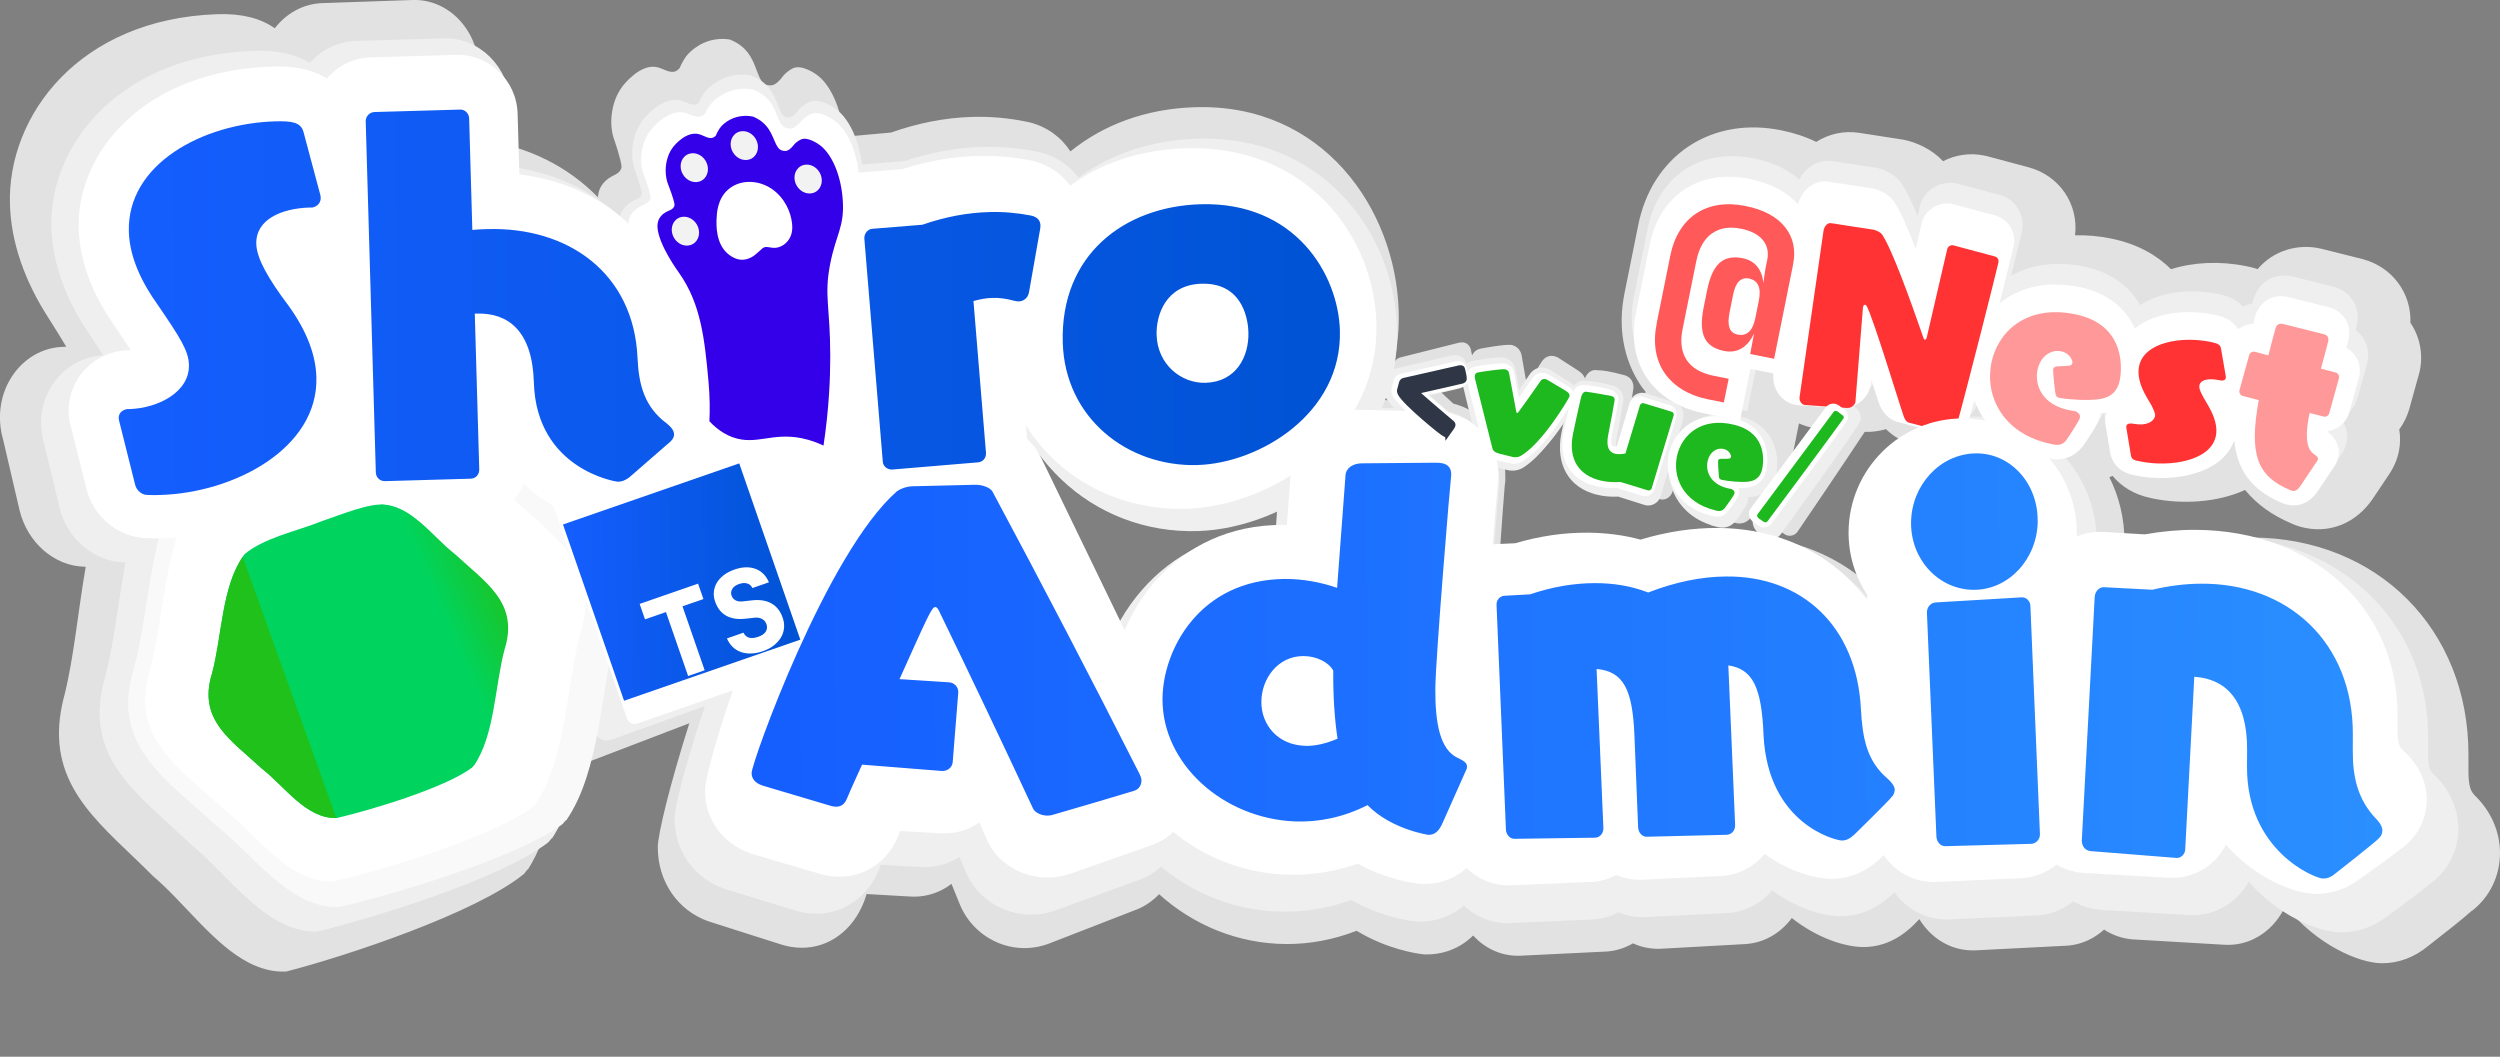 <?xml version="1.0" encoding="UTF-8"?>
<svg id="_图层_1" data-name="图层 1" xmlns="http://www.w3.org/2000/svg" xmlns:xlink="http://www.w3.org/1999/xlink" viewBox="0 0 447.63 189.21">
  <rect x="0" y="0" width="447.63" height="189.21" fill="#808080" stroke="none"/>
  <defs>
    <style>
      .cls-1 {
        fill: #f33;
      }

      .cls-2 {
        fill: #1eb91e;
      }

      .cls-3 {
        fill: #2f3747;
        stroke: #2f3747;
      }

      .cls-3, .cls-4 {
        stroke-miterlimit: 10;
      }

      .cls-5 {
        fill: #00d45f;
      }

      .cls-6 {
        fill: #e2e2e2;
      }

      .cls-7, .cls-4 {
        fill: #efefef;
      }

      .cls-8 {
        fill: #ff5959;
      }

      .cls-9 {
        fill: url(#_未命名的渐变_302);
      }

      .cls-10 {
        fill: url(#_未命名的渐变_303);
      }

      .cls-11 {
        fill: url(#_未命名的渐变_307);
      }

      .cls-12 {
        fill: #20c11b;
      }

      .cls-13 {
        fill: #3400e9;
      }

      .cls-14 {
        fill: #fff;
      }

      .cls-15 {
        fill: #f9f9f9;
      }

      .cls-16 {
        fill: #f2f2f2;
      }

      .cls-17 {
        fill: #f99;
      }

      .cls-4 {
        stroke: #efefef;
      }

      .cls-18 {
        fill: url(#_未命名的渐变_303-2);
      }
    </style>
    <linearGradient id="_未命名的渐变_303" data-name="未命名的渐变 303" x1="22.56" y1="51.56" x2="241.27" y2="51.56" gradientTransform="translate(-1.59 2.8) rotate(-.23)" gradientUnits="userSpaceOnUse">
      <stop offset="0" stop-color="#155eff"/>
      <stop offset="1" stop-color="#0053d4"/>
    </linearGradient>
    <linearGradient id="_未命名的渐变_302" data-name="未命名的渐变 302" x1="135.63" y1="117.99" x2="427.56" y2="117.99" gradientTransform="translate(-1.59 2.8) rotate(-.23)" gradientUnits="userSpaceOnUse">
      <stop offset="0" stop-color="#155eff"/>
      <stop offset="1" stop-color="#2a8fff"/>
    </linearGradient>
    <linearGradient id="_未命名的渐变_307" data-name="未命名的渐变 307" x1="58.14" y1="68.43" x2="80.28" y2="55.12" gradientTransform="translate(21.55 40.79) rotate(8.01)" gradientUnits="userSpaceOnUse">
      <stop offset=".44" stop-color="#00d45f"/>
      <stop offset="1" stop-color="#20c11b"/>
    </linearGradient>
    <linearGradient id="_未命名的渐变_303-2" data-name="未命名的渐变 303" x1="100.8" y1="103.07" x2="143.07" y2="103.07" gradientTransform="translate(-1.05 2.54) rotate(-.65)" xlink:href="#_未命名的渐变_303"/>
  </defs>
  <path class="cls-6" d="M443.06,142.36c-.55-.58-1.08-1.33-1.08-4.27v-2.93c.04-22.47-16.27-38.84-38.78-38.92-3.19-.01-6.4.31-9.78.98l-7.87-.49-.69-.02c-1.58,0-3.09.37-4.48,1.02,0-.23.02-.45.02-.68,0-4.2-.98-8.15-2.71-11.59.19-.08.37-.16.56-.26,1.54,1.85,3.79,3.36,6.93,3.99l.42.09c5.12,1.03,11.31.74,16.39-1.55,2.02,2.49,4.77,4.49,8.23,5.97,1.06.49,1.97.71,2.57.83,4.68.94,9.19-1,12.07-5.24l3-4.49.36-.59c.26-.45.95-1.66,1.3-3.38.27-1.33.29-2.65.07-3.93.77-1.05,1.37-2.26,1.77-3.57l1.76-6.35.17-.69c.6-2.99-.05-6.05-1.7-8.5.19-5.28-3.22-9.99-8.57-11.4l-7.26-1.82-.6-.13c-3.75-.76-8.09.38-10.93,3.75-.92-.31-1.69-.47-2.13-.55-4.64-.93-9.34-.71-13.37.56-2.37-2.34-5.81-4.5-10.79-5.5-2.19-.44-4.33-.63-6.4-.56.67-5.57-2.77-10.7-8.3-12.18l-7.35-1.97-.67-.15c-2.49-.5-5.05-.14-7.31,1.02-2.04-2.17-4.79-3.38-7.05-3.84l-8-1.24c-2.74-.41-5.42.2-7.66,1.63-1.89-.93-3.99-1.62-6.27-2.08-2.92-.59-5.77-.67-8.47-.25-2.96.47-5.68,1.51-8.09,3.11-2.39,1.59-4.4,3.68-5.98,6.21-1.44,2.32-2.48,4.99-3.07,7.95l-2.45,12.16c-.59,2.95-.67,5.82-.21,8.55.5,3.01,1.6,5.76,3.29,8.2.22.31.47.6.7.9l-2.44,8.97c-.26.02-.48,0-.64-.04-.45-.12-.55-.88-.3-2.28l.32-1.85c.4-2.3.64-3.69.86-5.33.14-.98-.31-2.12-1.63-2.47-2.58-.69-4.01-.89-4.83-.87h0c-.49-.09-1.56-.07-2.21,1.44-.17-.45-.51-.93-1.17-1.35l-3.26-2.11c-.31-.23-.63-.39-.99-.48-.86-.23-1.68.08-2.27.9-.08.12-.31.48-.62.98-.52.83-1.32,2.09-2.09,3.29l-.94-5.38c-.19-.89-.81-1.56-1.67-1.79-1.03-.27-5.65.63-5.7.64-.7.15-1.22.59-1.49,1.22-.06-.34-.13-.65-.18-.85-.11-.73-.57-1.29-1.2-1.45-.25-.07-.52-.07-.94,0l-10.57,2.66c-.51.15-.88.49-1.12.98.66-3,.97-6.12.87-9.31-.55-18.28-13.58-37.27-36.64-36.48-8.7.3-16.25,3.14-22.14,7.91-1.65-2.55-4.18-4.41-7.29-5.2l-.37-.08c-3.36-.71-6.78-1.01-10.16-.89-4.72.16-9.52,1.1-14.29,2.79l-8.05.73c-.11,0-.21.03-.32.04-.59-5.13-2.47-9.43-5.07-11.21-.3-.2-2.64-1.81-4.16-1.05-1.05.52-1.71,1.33-1.71,1.33-.19.24-.29.41-.59.73-.38.4-.76.77-1.29.94,0,0-.54.14-1.13-.05-1.57-.51-1.6-3.53-3.36-5.8-.58-.75-1.54-1.67-3.2-2.32-.89-.14-2.7-.28-4.7.62-1.24.56-2.12,1.32-2.68,1.89-.48.49-.8,1.06-.86,1.15-.33.53-.56,1.03-.72,1.43-.11.14-.29.34-.55.5-1.09.63-2.27-.34-3.44-.62-3.01-.74-6,3.08-6.22,3.36-1.31,1.72-1.74,3.55-1.9,4.57-.3,1.92-.1,3.33.14,4.27.19.75.34.97.86,2.7.81,2.67.71,3.04.64,3.22-.43,1.13-1.46,1.07-2.61,2.04-.26.22-.98.85-1.35,1.93,0,0-.18.53-.21,1.19-5.41-5.53-12.59-9.15-20.93-10.26l-.38-12.73C85.57,5.3,80.23-.21,73.89,0l-16.22.56c-3.41.12-6.42,1.85-8.47,4.5-2.58-1.82-6.01-2.67-10.3-2.52C14.15,3.39,1.3,20.72,1.78,36.59c.2,6.74,2.57,13.66,6.97,20.45.95,1.5,2.16,3.43,3.11,5.04-.1,0-.64.03-.64.03C4.83,62.32-.2,68.15,0,75.1c.02.53.05,1.83.51,3.41l2.99,12.85c1.41,5.81,6.22,9.97,11.57,10.11.1,0,.19,0,.28.01-1.36,7.79-2.09,16.02-3.76,22.79-.41,1.5-.69,2.93-.86,4.28-1.57,13.07,8.02,19.58,16.66,28.31,5.58,4.72,10.81,12.22,17.12,15.49.02,0,.04.02.05.03.24.12.48.24.73.35.06.03.11.05.17.07.21.09.41.18.62.26.09.04.18.07.27.1.18.07.36.13.54.19.11.04.23.07.34.1.16.05.32.1.49.14.13.03.26.06.39.09.15.03.3.07.45.1.14.03.28.04.42.06.14.02.29.04.43.06.15.02.29.02.44.03.14.01.29.02.43.03.15,0,.3,0,.44,0,.12,0,.25,0,.37,0h0c.05,0,.1,0,.15,0,10.84-2.79,34.03-10.49,42.6-17.5l.64-.83.03.09c3.95-6.26,5.51-15.01,6.79-23.71l.81,2.53c.49,1.54,2.03,2.35,3.43,1.81l17.89-6.85c-3.5,11.03-5.65,19.93-5.65,22.18-.01,6.14,3.55,11.35,9.08,13.29l12.5,3.98c1.43.5,2.8.75,4.19.75,4.93.02,9.21-3.17,11.18-8.32l.14-.38s.21-.64.3-.92l7.87.45.64.02c2.46,0,4.77-.83,6.69-2.29l1.41,3.48c1.86,4.78,6.52,8.01,11.6,8.02,1.62,0,3.25-.31,4.75-.93l15.65-6.08c1.43-.62,2.69-1.52,3.76-2.64,6.13,5.52,14.1,8.89,22.81,8.92,4.22.02,8.48-.79,12.56-2.37,5.49,3.34,10.85,4.08,11.64,4.17l.51.06h.52c1.72,0,5.17-.41,8.19-3.38,2.06,2.24,4.86,3.61,7.95,3.62h.4s15.41-.75,15.41-.75l.42-.03c1.6-.15,3.1-.66,4.44-1.44,1.37.63,2.89.97,4.48.98h.27s15.36-.85,15.36-.85l.36-.03c3.25-.31,6.06-2.05,7.97-4.63,4.64,3.66,9.6,5.18,12.79,5.19,3.32.01,6.38-1.34,9.09-4.02l.18-.18c.27-.28.52-.54.77-.8,2.07,3.39,5.55,5.59,9.51,5.6h.41s16.47-.84,16.47-.84l.49-.04c2.34-.25,4.47-1.28,6.2-2.84,1.47.95,3.15,1.57,4.97,1.74l16.55.97.66.02c4.5.02,8.41-2.83,10.29-6.98,5.63,7.05,13.24,10.26,17.29,10.27,2.97.01,5.83-1.06,8.28-3.1,3.55-2.77,6.07-4.74,7.85-6.34l.02.03c3.15-2.45,4.97-6.21,4.98-10.3,0-3.88-1.62-7.56-4.58-10.4ZM262.42,66.74c.48-.12.88-.48,1.12-.95l2.25,9.68c-1.45-1.5-3.31-2.63-5.58-3.21-1.73-1.59-3.17-2.93-4.21-3.91l6.42-1.62ZM249.22,68.57c.31.68,1.3,1.87,2.54,3.16-1.41-.03-2.94-.07-4.32-.1.61-1.41,1.13-2.87,1.56-4.35-.04.48.05.98.23,1.29ZM228.3,95.71c-14.95-.05-25.54,9.81-30.22,22.16l-14.76-33.04c.28-1.18.41-2.42.37-3.7v-.29s-.28-3.49-.28-3.49c6.25,10.89,17.64,17.83,30.72,17.38,5.05-.17,10.36-1.67,15.27-4.18l-.33,5.17c-.25,0-.51-.01-.76-.01ZM311.61,96.09c-4.83-.02-9.79.82-14.79,2.49-3.19-.93-6.58-1.41-10.11-1.42-4.6-.02-9.25.74-13.87,2.25l-3.59.18-.49.04c-.09,0-.18.03-.27.04.45-6.4.83-11.62.95-12.87l.09-.6v-1.1c0-1.04-.12-2.09-.34-3.11l2.45.65c.72.19,1.53.11,2.21-.24,3.41-1.91,7.46-8.37,9.19-11.58-.36,1.79-.8,3.96-1.04,5.31-1,5.75,1.29,9.95,6.14,11.23,1.22.33,2.58.45,4.03.37l5.03,1.66c.98.26,1.96-.33,2.29-1.42l3.16-11.65c.36.16.72.32,1.09.47-.71,1.09-1.22,2.32-1.49,3.58-1.14,5.17,1.28,11.35,8.13,13.17l.32.09c.79.21,1.92.21,2.89-1.05.02-.03,1.87-2.7,2.06-3.53.11-.48.06-.93-.09-1.32.47,0,.93,0,1.35-.05,2.09-.2,3.45-1.44,3.92-3.59.21-.95.31-2.14.2-3.38l.09.02.99-4.92c.76.35,1.57.61,2.42.78l.76.15,2.77.2-10.17,15.08c-.06.1-.19.31-.26.62-.17.75.1,1.55.76,2.16,1.09.87,1.33.99,1.61,1.07.76.2,1.53-.12,1.91-.75.1-.15,7.82-11.48,11.97-17.79,1.31.04,2.59-.13,3.81-.49,1.41,1.38,3.13,2.35,5.02,2.8l.58.15c-4.07,4.34-6.6,10.39-6.61,17.08,0,4.9,1.35,9.47,3.67,13.27-.08.26-.15.53-.22.8-6.32-9.22-16.45-14.83-28.52-14.87Z"/>
  <path class="cls-7" d="M421.79,59.06c.08-.31.16-.63.24-.97.63-3.11-1.14-5.94-4.2-6.75l-7.26-1.82-.34-.07c-2.61-.53-5.73.6-6.81,4.32l-.16.6c-.59.09-1.16.29-1.68.56-1.39-1.65-3.45-2.1-4.41-2.29-4.89-.99-10.29-.42-13.98,1.98-1.83-3.26-5.12-5.9-10.18-6.92s-9.6-.24-12.92,1.67c1.07-4.26,1.87-7.5,1.96-7.93.6-2.96-1.16-5.78-4.09-6.56l-7.35-1.97-.33-.07c-1.43-.29-2.92,0-4.18.83-1.24.81-2.11,2.07-2.38,3.42l-.37,1.58c-1.13-2.73-2.05-4.6-2.84-5.78-1.02-1.53-2.95-2.52-4.42-2.81l-.18-.04-7.72-1.19c-2.71-.41-4.91,1.18-6.01,3.29-2.09-1.83-4.82-3.11-8.2-3.79-2.26-.46-4.44-.52-6.48-.2-2.16.34-4.12,1.09-5.85,2.24-1.71,1.14-3.17,2.65-4.31,4.49-1.09,1.74-1.87,3.79-2.33,6.09l-2.45,12.16c-.46,2.27-.52,4.47-.18,6.52.36,2.18,1.15,4.16,2.36,5.9,1.18,1.71,2.74,3.15,4.63,4.3,1.78,1.08,3.87,1.86,6.19,2.33l7.3,1.47,1.87-9.27,2.45.49c.03,2.72,1.95,5.21,4.6,5.75l.41.08,7.67.55c2.66.21,4.71-1.14,5.81-2.89.27.83.44,1.35.57,1.68,1.08,2.64,3.02,3.46,4.06,3.71l7.18,1.89.24.05c2.98.6,5.88-1.2,6.6-4.08,2.28,4.02,6.42,7.31,12.63,8.56l.46.09c2.71.55,5.15-.39,6.92-2.66,1.06-1.5,1.83-2.74,2.38-3.77l.72,4.33c.18,1.25,1.02,4.24,5.02,5.05l.42.09c5.63,1.13,13.61.26,17.26-4.41.95,3.66,3.33,6.98,8.54,9.19.62.29,1.16.4,1.38.45,1.15.23,4.06.42,6.28-2.86l3-4.49.16-.25c.16-.28.5-.87.67-1.7.23-1.17.18-2.78-1.13-4.35,1.44-.65,2.57-1.93,3.07-3.55l1.76-6.35.07-.3c.43-2.15-.45-4.36-2.17-5.61Z"/>
  <g>
    <g>
      <path class="cls-7" d="M98.16,150.83c-8.29,6.4-30.71,13.39-41.18,15.92-9.27.38-15.8-9.97-22.96-15.76-9.17-8.86-19.45-15.24-15.14-29.9,3.11-11.82,2.94-28.5,9.96-37.97,5.95-5.23,16.04-7.31,23.71-10.52,5.98-2.11,14.56-5.79,19.05-5.14,6.51.67,13.68,9.47,19.26,14.32,7.42,7.93,18.61,13.98,17.45,25.06-2.02,11.31-4.22,32.78-9.49,43.2l-.65.79Z"/>
      <path class="cls-7" d="M18.87,121.12c-4.31,14.66,5.98,21.04,15.14,29.9,7.13,5.76,13.63,16.01,22.82,15.74l-28.54-82.7c-6.42,9.59-6.4,25.59-9.42,37.06Z"/>
      <path class="cls-7" d="M108.23,113.09c4.31-14.66-5.98-21.04-15.14-29.9-7.13-5.76-13.63-16.01-22.82-15.74l28.54,82.7c6.42-9.59,6.4-25.59,9.42-37.06Z"/>
    </g>
    <g>
      <path class="cls-7" d="M89.54,142.72c-6.31,4.87-23.38,10.2-31.35,12.12-7.06.29-12.03-7.59-17.49-12-6.98-6.74-14.81-11.6-11.53-22.76,2.37-9,2.24-21.7,7.58-28.91,4.53-3.98,12.21-5.56,18.05-8.01,4.56-1.6,11.09-4.41,14.51-3.91,4.96.51,10.42,7.21,14.66,10.9,5.65,6.04,14.17,10.64,13.29,19.08-1.54,8.62-3.21,24.96-7.23,32.89l-.49.6Z"/>
      <path class="cls-7" d="M29.16,120.1c-3.28,11.16,4.55,16.02,11.53,22.76,5.43,4.39,10.38,12.19,17.38,11.99l-21.73-62.97c-4.89,7.3-4.88,19.48-7.17,28.22Z"/>
      <path class="cls-7" d="M97.21,113.99c3.28-11.16-4.55-16.02-11.53-22.76-5.43-4.39-10.38-12.19-17.38-11.99l21.73,62.97c4.89-7.3,4.88-19.48,7.17-28.22Z"/>
    </g>
    <path class="cls-7" d="M147.61,118.71l-38.09,13.72c-1.36.49-2.84-.26-3.31-1.67l-13.21-39.58c-.47-1.41.25-2.95,1.6-3.44l38.09-13.72c1.36-.49,2.84.26,3.31,1.67l13.21,39.58c.47,1.41-.25,2.95-1.6,3.44Z"/>
    <path class="cls-4" d="M146.09,163.1c-1.34,0-2.66-.24-4.04-.7l-12.05-3.69c-5.33-1.79-8.75-6.58-8.72-12.2.03-5.45,14.68-53.42,29.57-67.68l.2-.19.21-.18c2.35-2.01,5.78-3.24,8.95-3.22l11.35.07c5.17.03,9.89,2.93,11.85,7.24l26.82,57.54c.57,1.2,1.27,3.2,1.26,5.61-.03,5.02-2.87,9.42-7.24,11.2l-15.13,5.53c-1.45.56-3.02.85-4.58.84-4.9-.03-9.39-3-11.17-7.39l-1.35-3.2c-1.86,1.33-4.09,2.1-6.46,2.08l-.62-.02-7.59-.43c-.09.26-.29.85-.29.85l-.14.35c-1.92,4.71-6.06,7.62-10.82,7.59Z"/>
    <path class="cls-4" d="M265.38,131.8c-.15-.85-.32-2.4-.3-5.05.03-4.77,2.48-36.08,2.8-39.27l.08-.55v-1c.04-6.02-4.17-12.15-12.13-12.2,0,0-13.71-.33-13.71-.33-6.72-.04-12.09,4.88-12.49,11.38l-.75,10.76c-.24,0-.49-.01-.74-.01-19.85-.13-31.81,16.97-31.9,33.56-.1,18.44,14.99,33.53,33.64,33.65,4.07.03,8.18-.7,12.13-2.13,5.29,3.08,10.46,3.77,11.22,3.85l.5.06h.5c2.4.02,8.31-.77,11.4-8.27l4.13-9.78c.73-1.52,1.11-3.2,1.12-5.03.02-2.88-.96-6.74-5.49-9.63Z"/>
    <path class="cls-4" d="M269.8,164.78c-5.74-.04-10.44-4.65-10.94-10.72l-.03-.42-1.73-42.55v-.24c.04-6.13,4.37-11.04,10.08-11.6l.47-.03,3.46-.16c4.46-1.37,8.95-2.05,13.39-2.03,3.41.02,6.68.47,9.76,1.33,4.84-1.51,9.63-2.27,14.29-2.24,19.05.12,33.07,13.85,34.09,33.38.23,4.29.77,4.73,1.2,5.09l.21.18c3.2,2.8,4.81,6.09,4.79,9.77-.02,3.31-1.41,6.44-3.83,8.65-1.43,1.57-3.51,3.6-6.5,6.53l-.17.16c-2.63,2.45-5.59,3.68-8.79,3.66s-7.86-1.42-12.33-4.79c-1.85,2.36-4.58,3.94-7.71,4.22l-.35.02-14.82.73h-.26c-1.54-.01-3-.33-4.32-.91-1.29.71-2.74,1.17-4.29,1.3l-.41.03-14.88.65h-.39Z"/>
    <path class="cls-4" d="M348.42,164.13c-5.78-.04-10.52-4.65-11.02-10.72l-.02-.39-1.75-39.89v-.25c0-1.33.22-2.6.61-3.79-2.23-3.49-3.52-7.68-3.5-12.17.07-12.11,9.61-21.9,21.26-21.83,11.61.07,21.01,9.99,20.94,22.1-.02,3.59-.88,6.98-2.37,9.96.63,1.39.99,2.93,1.04,4.55l1.74,39.82v.25c-.03,6.02-4.49,11.05-10.15,11.6l-.48.03-15.9.73h-.4Z"/>
    <path class="cls-4" d="M419.19,166.45c-3.9-.02-11.25-2.98-16.65-9.46-1.82,3.79-5.6,6.39-9.95,6.37l-.63-.02-15.97-.94c-5.88-.55-10.29-5.6-10.26-11.75v-.26s2.37-42.74,2.37-42.74l.02-.19c.56-5.97,5.45-10.62,11.14-10.58l.67.02,7.59.47c3.26-.6,6.36-.89,9.44-.87,21.73.14,37.42,15.19,37.31,35.79v2.68c-.03,2.7.48,3.38,1.01,3.92,2.85,2.61,4.4,5.98,4.38,9.54-.02,3.76-1.78,7.19-4.84,9.43l-.02-.03c-1.73,1.47-4.16,3.26-7.6,5.79-2.37,1.86-5.13,2.83-8,2.81Z"/>
    <g>
      <path class="cls-4" d="M25.21,100.22c-.84.03-1.78.05-2.9-.01-5.17-.15-9.79-3.97-11.13-9.3l-2.84-11.79c-.43-1.45-.47-2.64-.48-3.13-.18-6.37,4.7-11.7,10.87-11.88,0,0,.52-.02.62-.03-.91-1.47-2.08-3.25-2.99-4.62-4.23-6.24-6.49-12.59-6.66-18.76-.4-14.55,12.06-30.39,35.95-31.1,7.79-.23,12.67,2.73,14.53,8.81l.12.44,3.02,11.75c.42,1.47.46,2.69.47,3.13.19,6.72-4.71,11.21-9.72,11.94.51.79,1.16,1.72,1.95,2.82l.11.16c4.39,6.33,6.7,12.73,6.88,19.04.43,15.43-13.59,31.82-37.79,32.54Z"/>
      <path class="cls-4" d="M108.72,97.73c-3.08.09-10.71-1.99-16.77-7.98-1.58,4.21-5.45,7.26-10.03,7.39l-15.65.47c-6.17.18-11.34-4.88-11.52-11.3l-1.85-66.52c-.18-6.41,4.7-11.78,10.87-11.96l15.65-.47c6.13-.18,11.26,4.89,11.44,11.3l.32,11.67c17.45,2.25,29.61,15.29,30.39,33.58.16,3.86.83,4.37,1.47,4.87l.18.14c4.03,3.3,4.96,7.03,5.03,9.59.1,3.43-1.25,6.65-3.8,9.04l-7.4,6.7c-2.43,2.19-5.3,3.39-8.32,3.48Z"/>
      <path class="cls-4" d="M158.79,95.43c-6.09.18-11.2-4.64-11.57-10.82l-3.38-42.34v-.27c-.18-6.33,4.47-11.65,10.42-12.02l7.78-.65c4.61-1.54,9.25-2.39,13.8-2.52,3.27-.1,6.57.19,9.81.85l.35.08c5.35,1.31,8.9,5.74,9.06,11.28.04,1.29-.14,2.32-.24,2.88l-1.98,11.72c-.9,5.07-4.55,8.84-9.18,9.76l1.46,18.4v.27c.19,6.4-4.45,11.64-10.4,12.02l-15.66,1.37h-.26Z"/>
      <path class="cls-4" d="M214.46,94.59c-18.78.56-33.91-13.86-34.44-32.83-.58-20.83,13.56-35.81,34.39-36.43,22.27-.66,34.78,16.79,35.24,33.54.29,10.26-4.03,19.69-12.14,26.56-6.5,5.5-15.12,8.92-23.05,9.16Z"/>
      <path class="cls-4" d="M115.39,35.08c.07-.17.16-.5-.61-2.95-.5-1.59-.65-1.79-.82-2.47-.22-.86-.41-2.16-.12-3.92.16-.93.58-2.62,1.85-4.19.21-.26,3.11-3.75,6.01-3.07,1.12.27,2.26,1.16,3.32.58.26-.14.43-.33.54-.46.16-.37.38-.83.7-1.31.06-.08.37-.6.83-1.05.54-.53,1.4-1.22,2.59-1.73,1.93-.82,3.68-.68,4.54-.55,1.6.6,2.52,1.45,3.08,2.14,1.69,2.09,1.71,4.86,3.22,5.33.57.18,1.09.05,1.09.05.51-.15.88-.5,1.24-.86.29-.29.39-.45.57-.67,0,0,.64-.74,1.65-1.22,1.47-.69,3.72.79,4.01.98,2.92,1.91,4.89,6.96,5.02,12.69.14,5.99-1.84,7.68-3.43,14.43-1.76,7.46-.37,9.68-.81,21.22-.19,4.87-.72,11.89-2.33,20.43-1.04-.47-2.75-1.14-4.97-1.5-6.79-1.09-10.49,2.07-15.7.44-1.34-.42-3.28-1.31-5.32-3.48.2-2.36.33-5.5.13-9.2-.51-9.28-.98-17.43-5.8-24.41,0,0-4.51-6.21-4.56-10.29,0-.73.22-1.36.22-1.36.35-.99,1.06-1.56,1.31-1.76,1.12-.89,2.11-.83,2.53-1.86Z"/>
    </g>
    <path class="cls-7" d="M133.92,85.18l4.59,13.17,9.27-8.24s-1.15-2.27-.74-4.55-13.12-.38-13.12-.38Z"/>
    <path class="cls-4" d="M257.45,79.2c-.96-.24-8.12-6.56-9.03-8.49-.21-.35-.3-.96-.17-1.48l.32-1.26c.18-.76.62-1.26,1.29-1.45l10.21-2.4c.41-.06.67-.06.91,0,.61.16,1.05.67,1.16,1.34.13.51.4,1.77.27,2.32-.15.64-.64,1.15-1.25,1.29l-6.2,1.47c1.12,1.02,2.71,2.43,4.67,4.14l.15.13c.51.45.71,1.08.56,1.73-.05.23-.14.4-.2.51l-.11.19-.8,1.16c-.64.93-1.39.9-1.79.8Z"/>
    <path class="cls-4" d="M267.41,83.02c-1.08-.28-1.77-.9-2.04-1.85l-3.18-13.22c-.11-.52-.12-.95-.02-1.35.19-.78.76-1.33,1.58-1.49.04,0,4.51-.82,5.5-.57.82.21,1.42.82,1.6,1.64l.89,4.93c.75-1.1,1.52-2.25,2.03-3.01.31-.46.53-.79.61-.9.57-.75,1.36-1.03,2.2-.82.35.09.66.23.96.44l3.14,1.94c1.37.84,1.35,1.92,1.21,2.49-.21.88-5.5,9.98-9.73,12.22-.66.32-1.44.39-2.14.21l-2.61-.67Z"/>
    <path class="cls-4" d="M285.93,88.06c-4.67-1.19-6.87-5.05-5.89-10.31.35-1.84,1.13-5.37,1.46-6.88.53-2.24,1.87-2.27,2.42-2.18h0c.79-.01,2.17.18,4.66.81,1.27.32,1.7,1.37,1.56,2.27-.22,1.5-.46,2.77-.85,4.89l-.32,1.7c-.24,1.28-.14,1.98.29,2.09.16.04.38.05.62.04l2.41-8.32c.32-.99,1.27-1.53,2.21-1.29,0,0,5.15,1.63,5.15,1.63.91.23,1.48,1.25,1.24,2.3l-4.01,13.86c-.32.99-1.27,1.53-2.21,1.29l-4.85-1.54c-1.4.07-2.71-.05-3.89-.35Z"/>
    <path class="cls-4" d="M307.36,93.79c-6.6-1.68-8.92-7.36-7.8-12.09,1.04-4.41,5.21-8.37,11.9-6.66,6.26,1.6,6.73,7.12,6.01,10.13-.46,1.96-1.78,3.1-3.8,3.28-.4.04-.84.05-1.3.04.15.36.19.77.08,1.21-.18.76-1.98,3.2-2,3.23-.94,1.15-2.03,1.14-2.79.95l-.31-.08Z"/>
    <path class="cls-4" d="M316.64,95.96c-.27-.07-.5-.18-1.55-.98-.64-.56-.89-1.29-.72-1.98.07-.29.19-.48.25-.57l13.9-19.44c.43-.59,1.14-.85,1.83-.68.37.09.69.33,1.48.98l.13.11c.56.4.82,1.11.65,1.85-.18.77-13.97,19.85-14.11,20.04-.38.58-1.12.87-1.85.68Z"/>
  </g>
  <path class="cls-14" d="M420.13,62.25c.14-.52.27-1.05.4-1.58.52-2.6-.93-4.98-3.51-5.65l-7.23-1.82-.33-.07c-2.19-.44-4.81.5-5.72,3.65-.11.41-.22.82-.33,1.23-.99.02-1.92.36-2.68.95-1.12-1.96-3.28-2.42-4.33-2.63-5.08-1.02-10.72-.32-14.14,2.47-1.6-3.47-4.79-6.37-10.01-7.42-6.16-1.24-10.95.23-14.26,2.99,1.37-5.41,2.47-9.83,2.57-10.35.5-2.47-.97-4.82-3.41-5.47l-7.32-1.96-.31-.07c-2.47-.5-4.99,1.17-5.46,3.54l-1.04,4.49c-1.66-4.3-2.87-6.92-3.85-8.39-.87-1.3-2.59-2.17-3.83-2.41l-.16-.03-7.7-1.18c-2.79-.42-4.95,1.66-5.52,4.04-2.05-2.24-4.96-3.79-8.73-4.55-2.15-.43-4.22-.5-6.15-.2-2.02.32-3.87,1.02-5.47,2.09-1.6,1.06-2.96,2.48-4.04,4.21-1.03,1.65-1.77,3.59-2.21,5.78l-2.45,12.16c-.44,2.16-.49,4.25-.17,6.18.34,2.04,1.08,3.9,2.2,5.52,1.11,1.6,2.57,2.95,4.34,4.03,1.69,1.02,3.67,1.77,5.89,2.22l6.38,1.29,1.87-9.27,4.15.84-.02.12c-.31,2.53,1.41,4.98,3.84,5.47l.35.07,7.61.54c3.05.24,5.16-1.9,5.6-4.08l.04-.22.07-.82c.83,2.61,1.25,3.92,1.47,4.49.91,2.21,2.48,2.93,3.43,3.16l7.15,1.88.21.05c2.49.5,4.93-1.03,5.52-3.44.19-.68.42-1.51.67-2.43,1.78,4.8,6.03,8.94,13.05,10.35l.46.09c2.34.47,4.42-.29,5.97-2.28,1.03-1.46,2.8-4.11,3.07-5.43.02-.12.04-.24.06-.36.02,0,.05,0,.07,0,.36-.05.69-.12,1.02-.2-.06.19-.16.37-.2.56-.14.67-.07,1.23,0,1.68l.78,4.73c.19,1.31.99,3.6,4.28,4.26l.42.09c6.17,1.24,15.3,0,17.57-6.32.45,4.94,2.74,8.75,8.45,11.18.51.24.96.33,1.17.38,1.2.24,3.48.24,5.32-2.46l2.99-4.46.14-.22c.15-.26.43-.74.56-1.42.24-1.19.11-2.89-1.88-4.48,0-.05-.01-.11-.02-.18,1.75-.21,3.28-1.44,3.85-3.31l1.75-6.32.06-.26c.41-2.06-.59-4.07-2.33-4.99ZM409.11,107.59s.04.02.06.03c0,.05,0,.1-.01.15-.02-.06-.03-.12-.05-.18Z"/>
  <g>
    <path class="cls-8" d="M296.61,57.99l2.45-12.16c.35-1.75.92-3.26,1.72-4.54.79-1.27,1.77-2.3,2.93-3.07,1.16-.77,2.49-1.27,3.98-1.51,1.49-.23,3.1-.18,4.83.17,3.22.65,5.58,1.9,7.08,3.76s1.98,4.12,1.44,6.8l-3.38,16.8-4.29-.86.71-3.71c-.57,1.25-1.32,2.15-2.23,2.7-.91.55-1.96.71-3.15.47-1.75-.35-2.92-1.14-3.5-2.37-.58-1.23-.64-3.03-.16-5.4l.62-3.09c.48-2.37,1.22-4.01,2.24-4.91,1.01-.91,2.39-1.19,4.15-.83,1.08.22,1.93.7,2.56,1.46s1,1.75,1.13,2.98c.04-.34.1-.82.19-1.43.08-.61.2-1.27.34-1.96l.16-.77c.28-1.39,0-2.58-.81-3.56s-2.12-1.65-3.89-2.01c-2.09-.42-3.82-.13-5.22.86-1.39.99-2.32,2.65-2.79,4.96l-2.45,12.16c-.46,2.27-.21,4.11.73,5.53.94,1.42,2.55,2.36,4.82,2.82l2.7.54-.86,4.25-2.7-.54c-1.8-.36-3.37-.95-4.69-1.75-1.32-.8-2.39-1.79-3.2-2.96s-1.34-2.5-1.59-4c-.25-1.5-.2-3.11.15-4.83ZM310.29,52.91l-.62,3.09c-.23,1.13-.23,2.03,0,2.69s.72,1.07,1.46,1.22c1.65.33,2.7-.66,3.17-2.98l.62-3.09c.47-2.32-.12-3.64-1.77-3.97-.69-.14-1.28.02-1.77.49s-.85,1.32-1.1,2.55Z"/>
    <path class="cls-1" d="M341.79,75.67c-.42-.09-.69-.54-.86-.94-.55-1.44-5.38-17.35-6.62-19.77-.11-.26-.25-.37-.36-.39-.19-.04-.3.1-.36.41l-.03.15-1.34,16.84v.04c-.09.42-.63,1.12-1.62,1.04l-7.41-.53-.12-.02c-.58-.12-.92-.83-.86-1.34l4.31-29.94.02-.08c.09-.42.54-1.3,1.32-1.18l7.6,1.17.08.02c.58.12,1.29.58,1.44.81,1.85,2.78,5.01,11.62,7.4,18.48.07.25.17.36.29.38.15.03.28-.18.34-.49l3.64-15.7c.09-.46.6-.8,1.07-.71l.08.02,7.32,1.96c.61.16.79.64.7,1.11-.2,1-5.68,22.8-7.67,29.87-.1.5-.6.8-1.14.69l-7.21-1.89Z"/>
    <path class="cls-17" d="M367.33,79.51c-8.76-1.77-11.96-8.64-10.78-14.5,1.11-5.52,6.18-10.53,14.98-8.75,9.57,1.93,8.28,10.55,8.02,11.82-.36,1.78-1.39,3.1-3.82,3.41-1.94.25-4.88.1-6.9-.23-.62-.12-.76-.43-.82-.93-.21-1.37-.43-4.02-.4-4.18.09-.42.43-.56.96-.57,2.1-.06,2.39-.08,2.5-.62.07-.35-.41-1.73-2.04-2.06-1.85-.37-3.72.94-4.21,3.33-.55,2.74.83,6.23,5.66,7.21.27.05.58.12.86.13l.08.02c.54.11,1.13.59.99,1.24-.08.39-1.61,2.81-2.45,4-.43.56-1.04.99-2.16.77l-.46-.09Z"/>
    <path class="cls-1" d="M382.83,82.55c-.85-.17-1.2-.4-1.3-1.11l-.8-4.82c-.02-.12-.03-.25-.01-.32.12-.58.9-.5,1.37-.41,2.29.42,3.58-.44,3.77-1.37.1-.5-.28-1.22-.68-2.02l-.81-1.37c-1.31-2.27-1.67-4.07-1.37-5.54.88-4.36,7.64-5.41,12.7-4.39,1.51.3,1.86.54,1.99,1.28l.83,4.83c.05.17.02.29,0,.4-.09.42-.54.49-1.04.39l-.15-.03c-2.32-.47-3.36.13-3.52.9-.13.66.3,1.51,1.44,3.42,1.39,2.29,1.81,4.18,1.51,5.65-.92,4.56-8.33,5.63-13.5,4.59l-.42-.09Z"/>
    <path class="cls-17" d="M411.9,87.01c-.46.67-.88.99-1.46.87-.12-.02-.23-.05-.34-.11-5.97-2.49-7.44-6.32-5.67-16.13l-2.86-.74c-.42-.12-.69-.58-.6-1l1.75-6.32c.12-.42.54-.69,1-.6l2.44.65c.37-1.45.77-3.02,1.22-4.66.13-.46.36-1.17,1.36-.97l.15.03,7.23,1.82c.65.17.88.62.75,1.28-.4,1.61-.86,3.28-1.3,4.88l2.63.69c.42.09.69.54.6,1l-1.75,6.32c-.12.38-.5.66-.92.58l-.08-.02-2.52-.63c-.71,3.51-.78,6.27.77,7.35.39.28.82.53.73.95-.02.08-.08.19-.14.29l-2.99,4.46Z"/>
  </g>
  <g>
    <g>
      <path class="cls-15" d="M100.73,147.55c-8.03,5.96-29.73,12.48-39.87,14.84-8.97.36-15.3-9.29-22.23-14.68-8.87-8.25-18.83-14.2-14.66-27.86,3.01-11.02,2.85-26.56,9.65-35.39,5.76-4.88,15.53-6.81,22.96-9.81,5.8-1.96,14.1-5.4,18.45-4.79,6.3.62,13.25,8.83,18.64,13.34,7.18,7.39,18.02,13.02,16.89,23.35-1.96,10.55-4.09,30.55-9.2,40.26l-.63.74Z"/>
      <path class="cls-15" d="M23.96,119.86c-4.17,13.66,5.78,19.61,14.66,27.86,6.9,5.37,13.2,14.92,22.1,14.67l-27.63-77.08c-6.22,8.94-6.2,23.85-9.13,34.54Z"/>
      <path class="cls-15" d="M110.49,112.37c4.17-13.66-5.78-19.61-14.66-27.86-6.9-5.37-13.2-14.92-22.1-14.67l27.63,77.08c6.22-8.94,6.2-23.85,9.13-34.54Z"/>
    </g>
    <g>
      <path class="cls-14" d="M95.26,144.58c-7.15,5.31-26.48,11.12-35.52,13.22-7.99.32-13.63-8.27-19.8-13.08-7.9-7.35-16.77-12.65-13.06-24.82,2.68-9.82,2.54-23.66,8.6-31.52,5.13-4.34,13.84-6.07,20.45-8.74,5.16-1.75,12.56-4.81,16.43-4.27,5.62.55,11.8,7.86,16.61,11.88,6.4,6.58,16.05,11.6,15.05,20.8-1.74,9.39-3.64,27.21-8.19,35.86l-.56.66Z"/>
      <path class="cls-14" d="M26.88,119.92c-3.72,12.17,5.15,17.47,13.06,24.82,6.15,4.78,11.76,13.29,19.68,13.07l-24.61-68.65c-5.54,7.96-5.53,21.24-8.13,30.77Z"/>
      <path class="cls-14" d="M103.96,113.25c3.72-12.17-5.15-17.47-13.06-24.82-6.15-4.78-11.76-13.29-19.68-13.07l24.61,68.65c5.54-7.96,5.53-21.24,8.13-30.77Z"/>
    </g>
    <rect class="cls-14" x="104.31" y="79.94" width="44.07" height="44.07" rx="1.39" ry="1.39" transform="translate(-26.44 47.02) rotate(-19.12)"/>
    <path class="cls-14" d="M150.25,156.98c-1.3,0-2.58-.22-3.91-.65l-11.67-3.43c-5.16-1.67-8.47-6.13-8.44-11.37s14.22-49.79,28.64-63.08l.19-.18.2-.16c2.27-1.87,5.59-3.02,8.67-3l10.99.07c5.01.03,9.58,2.73,11.48,6.74l25.96,53.62c.55,1.11,1.23,2.98,1.22,5.22-.03,4.68-2.78,8.78-7.01,10.44l-14.65,5.15c-1.4.52-2.93.79-4.44.78-4.74-.03-9.09-2.79-10.81-6.88l-1.31-2.98c-1.8,1.24-3.96,1.96-6.26,1.94h-.6s-7.35-.42-7.35-.42c-.09.24-.28.79-.28.79l-.13.32c-1.86,4.39-5.87,7.1-10.48,7.08Z"/>
    <path class="cls-14" d="M265.76,127.79c-.15-.79-.31-2.23-.29-4.7.03-4.45,2.41-33.62,2.72-36.6l.08-.51v-.94c.04-5.61-4.04-11.32-11.74-11.36,0,0-13.28-.31-13.28-.31-6.5-.04-11.71,4.55-12.1,10.61l-.73,10.02c-.24,0-.47-.01-.71-.01-19.22-.11-30.8,15.82-30.89,31.28-.1,17.18,14.51,31.25,32.57,31.36,3.95.02,7.92-.66,11.74-1.99,5.12,2.87,10.13,3.51,10.86,3.59l.48.05h.48c2.32.02,8.04-.72,11.04-7.71l4-9.11c.71-1.42,1.07-2.99,1.08-4.69.02-2.69-.93-6.28-5.31-8.98Z"/>
    <path class="cls-14" d="M270.03,158.52c-5.56-.03-10.11-4.33-10.59-9.99l-.02-.39-1.67-39.66v-.22c.04-5.71,4.23-10.29,9.76-10.81l.46-.03,3.35-.15c4.31-1.28,8.67-1.92,12.97-1.89,3.3.02,6.47.43,9.45,1.24,4.68-1.41,9.32-2.11,13.84-2.09,18.44.11,32.02,12.9,33.01,31.1.22,4,.74,4.41,1.16,4.74l.2.16c3.1,2.61,4.66,5.68,4.64,9.11-.02,3.08-1.36,6-3.71,8.06-1.39,1.46-3.4,3.35-6.3,6.09l-.16.15c-2.54,2.28-5.41,3.43-8.51,3.41s-7.61-1.33-11.94-4.46c-1.79,2.2-4.43,3.67-7.47,3.93l-.34.02-14.35.69h-.25c-1.49-.01-2.9-.31-4.18-.85-1.25.66-2.65,1.09-4.15,1.21l-.39.02-14.41.61h-.37Z"/>
    <path class="cls-14" d="M346.16,157.91c-5.6-.03-10.19-4.33-10.67-9.99l-.02-.36-1.69-37.17v-.24c0-1.24.22-2.43.6-3.53-2.16-3.25-3.41-7.16-3.39-11.35.07-11.29,9.3-20.42,20.59-20.35,11.25.07,20.34,9.3,20.27,20.59-.02,3.35-.85,6.5-2.3,9.29.61,1.29.96,2.73,1,4.24l1.68,37.12v.24c-.03,5.61-4.35,10.3-9.83,10.81l-.46.03-15.4.68h-.38Z"/>
    <path class="cls-14" d="M414.69,160.06c-3.78-.02-10.89-2.78-16.13-8.82-1.76,3.54-5.43,5.96-9.64,5.94l-.61-.02-15.47-.87c-5.7-.51-9.97-5.22-9.93-10.95v-.24s2.31-39.83,2.31-39.83l.02-.18c.54-5.56,5.28-9.9,10.79-9.87l.65.02,7.35.44c3.16-.56,6.16-.83,9.14-.81,21.04.12,36.23,14.15,36.12,33.35v2.5c-.03,2.51.46,3.15.98,3.65,2.76,2.43,4.26,5.58,4.24,8.89-.02,3.5-1.73,6.71-4.69,8.79l-.02-.02c-1.67,1.37-4.03,3.04-7.36,5.4-2.3,1.73-4.97,2.64-7.75,2.62Z"/>
    <g>
      <path class="cls-14" d="M29.11,96.37c-.81.02-1.73.05-2.81-.01-5-.14-9.48-3.69-10.78-8.66l-2.75-10.99c-.42-1.35-.45-2.46-.47-2.91-.17-5.93,4.55-10.9,10.53-11.07,0,0,.5-.02.6-.03-.89-1.37-2.02-3.03-2.89-4.31-4.09-5.81-6.28-11.73-6.45-17.49-.39-13.56,11.68-28.33,34.82-28.99,7.54-.22,12.27,2.54,14.06,8.21l.12.41,2.92,10.95c.41,1.37.44,2.51.45,2.92.18,6.26-4.56,10.45-9.41,11.13.5.73,1.12,1.6,1.89,2.63l.11.15c4.25,5.9,6.49,11.86,6.66,17.74.41,14.38-13.16,29.66-36.6,30.33Z"/>
      <path class="cls-14" d="M109.97,94.04c-2.99.09-10.37-1.85-16.24-7.43-1.53,3.93-5.27,6.76-9.72,6.89l-15.16.44c-5.98.17-10.98-4.55-11.15-10.53l-1.78-62c-.17-5.98,4.55-10.98,10.53-11.15l15.16-.44c5.93-.17,10.9,4.55,11.07,10.53l.31,10.87c16.9,2.09,28.67,14.25,29.42,31.29.16,3.59.8,4.08,1.42,4.54l.17.13c3.9,3.07,4.8,6.55,4.87,8.93.09,3.2-1.21,6.19-3.68,8.43l-7.17,6.24c-2.35,2.04-5.13,3.16-8.05,3.24Z"/>
      <path class="cls-14" d="M158.45,91.89c-5.9.17-10.85-4.32-11.21-10.09l-3.26-39.46v-.25c-.18-5.9,4.33-10.86,10.09-11.21l7.53-.61c4.47-1.43,8.96-2.22,13.36-2.35,3.16-.09,6.36.18,9.49.79l.34.07c5.18,1.22,8.62,5.34,8.77,10.51.03,1.2-.14,2.17-.23,2.69l-1.92,10.92c-.87,4.73-4.41,8.24-8.89,9.09l1.42,17.15v.25c.18,5.96-4.31,10.85-10.07,11.21l-15.17,1.28h-.26Z"/>
      <path class="cls-14" d="M212.36,91.1c-18.19.52-32.84-12.92-33.34-30.6-.56-19.41,13.14-33.37,33.31-33.95,21.56-.62,33.67,15.64,34.12,31.26.28,9.56-3.9,18.35-11.76,24.75-6.29,5.12-14.64,8.32-22.32,8.54Z"/>
      <path class="cls-14" d="M116.44,35.65c.07-.16.16-.47-.59-2.75-.48-1.48-.63-1.67-.8-2.31-.22-.8-.4-2.01-.12-3.65.15-.87.56-2.44,1.79-3.9.21-.25,3.01-3.5,5.82-2.86,1.09.25,2.19,1.08,3.21.54.25-.13.42-.3.52-.42.15-.35.37-.77.68-1.22.05-.08.36-.56.81-.98.52-.49,1.35-1.14,2.51-1.61,1.87-.76,3.56-.64,4.4-.52,1.55.56,2.44,1.35,2.98,1.99,1.63,1.95,1.66,4.53,3.12,4.97.55.16,1.05.05,1.05.05.5-.14.85-.46,1.2-.8.28-.27.38-.42.56-.62,0,0,.62-.69,1.6-1.14,1.42-.64,3.6.73,3.88.91,2.83,1.78,4.74,6.49,4.86,11.83.13,5.58-1.78,7.15-3.32,13.45-1.7,6.95-.35,9.02-.79,19.78-.18,4.54-.7,11.08-2.26,19.04-1-.44-2.67-1.06-4.81-1.39-6.57-1.01-10.15,1.93-15.2.41-1.29-.39-3.18-1.22-5.15-3.24.19-2.2.32-5.13.13-8.57-.49-8.65-.94-16.24-5.61-22.75,0,0-4.37-5.78-4.41-9.59,0-.68.21-1.27.21-1.27.34-.92,1.02-1.46,1.27-1.64,1.08-.83,2.04-.77,2.45-1.74Z"/>
    </g>
    <path class="cls-14" d="M138.47,84.36l4.44,12.27,8.98-7.68s-1.12-2.12-.71-4.24c.4-2.12-12.71-.35-12.71-.35Z"/>
    <path class="cls-14" d="M258.09,78.76c-.93-.23-7.86-6.11-8.74-7.91-.2-.33-.29-.89-.17-1.38l.31-1.17c.17-.71.6-1.18,1.25-1.35l9.89-2.24c.4-.06.65-.05.88,0,.59.15,1.02.62,1.12,1.24.12.48.39,1.65.26,2.16-.15.6-.62,1.07-1.21,1.21l-6,1.37c1.09.95,2.63,2.26,4.52,3.86l.14.12c.49.42.69,1.01.54,1.61-.05.21-.14.37-.2.48l-.11.18-.77,1.08c-.62.87-1.35.84-1.73.75Z"/>
    <path class="cls-14" d="M267.73,82.32c-1.05-.26-1.71-.84-1.97-1.73l-3.08-12.32c-.11-.48-.11-.88-.02-1.26.18-.73.74-1.24,1.53-1.38.04,0,4.36-.77,5.33-.53.8.2,1.38.77,1.55,1.53l.86,4.59c.73-1.02,1.48-2.1,1.97-2.81.3-.43.51-.74.59-.84.56-.7,1.32-.96,2.13-.76.34.08.64.22.93.41l3.04,1.81c1.32.79,1.3,1.79,1.17,2.32-.2.82-5.33,9.3-9.42,11.39-.64.3-1.39.36-2.07.2l-2.53-.62Z"/>
    <path class="cls-14" d="M285.66,87.02c-4.52-1.11-6.65-4.7-5.7-9.61.34-1.72,1.09-5.01,1.41-6.41.51-2.09,1.81-2.12,2.35-2.03h0c.77,0,2.1.17,4.51.76,1.23.3,1.64,1.28,1.51,2.11-.21,1.4-.44,2.59-.83,4.55l-.31,1.58c-.23,1.19-.14,1.84.28,1.95.16.04.36.05.6.04l2.34-7.75c.31-.93,1.23-1.43,2.14-1.2,0,0,4.98,1.52,4.98,1.52.88.22,1.44,1.16,1.2,2.14l-3.89,12.91c-.31.93-1.23,1.43-2.14,1.2l-4.7-1.43c-1.36.07-2.62-.04-3.76-.32Z"/>
    <path class="cls-14" d="M306.42,92.35c-6.39-1.57-8.63-6.86-7.55-11.27,1.01-4.11,5.04-7.8,11.52-6.21,6.06,1.49,6.51,6.63,5.82,9.44-.45,1.83-1.72,2.89-3.68,3.05-.39.03-.82.04-1.26.04.14.34.18.72.08,1.13-.17.71-1.92,2.99-1.93,3.01-.91,1.07-1.97,1.07-2.7.89l-.3-.07Z"/>
    <path class="cls-14" d="M315.4,94.37c-.26-.06-.49-.17-1.5-.92-.62-.52-.86-1.21-.7-1.85.07-.27.18-.45.24-.53l13.46-18.12c.41-.55,1.11-.79,1.77-.63.36.09.67.3,1.44.91l.13.1c.54.37.79,1.04.63,1.72-.18.72-13.53,18.5-13.66,18.68-.37.54-1.08.81-1.79.64Z"/>
  </g>
  <path class="cls-10" d="M21.35,75.37c-.08-.15-.09-.38-.09-.54-.03-1.15,1.11-1.57,1.57-1.58h.31c5.23-.16,10.83-3.09,10.69-7.93-.07-2.53-1.52-4.8-5.86-11.14-3.29-4.67-4.79-8.94-4.9-12.7-.35-12.14,13.29-19.38,26.19-19.75,3-.09,4.54.18,5.05,1.78l3.02,11.3c.08.23.09.46.09.61.04,1.23-1.1,1.72-1.57,1.74h-.46c-4.99.16-9.63,2.14-9.5,6.52.08,2.61,2.1,6.17,5.78,11.06,3.36,4.67,4.87,8.93,4.98,12.78.37,12.76-14.71,20.73-28,21.11-.77.02-1.46.04-2.23-.01-1,.03-1.95-.79-2.21-1.78l-2.87-11.45ZM112.92,85.27c-.83.72-1.59.97-2.28.99-.31,0-14.6-2.2-15.05-17.79-.27-9.3-4.67-12.48-10.2-12.32h-.38s.8,27.9.8,27.9c.03.92-.64,1.63-1.49,1.66l-15.37.44c-.92.03-1.63-.65-1.66-1.57l-1.81-62.86c-.02-.84.65-1.63,1.57-1.66l15.37-.44c.85-.02,1.56.72,1.58,1.57l.57,19.98c.92-.1,1.84-.13,2.69-.15,14.45-.42,26.22,7.86,26.89,23.07.22,4.99,1.33,8.8,5.18,11.69.47.37,1.34,1.11,1.36,1.96.01.38-.13.85-.65,1.33l-7.13,6.2ZM159.8,84.08c-.92.03-1.71-.57-1.74-1.49l-3.3-39.89c-.03-.92.64-1.71,1.49-1.74l8.9-.72c4.11-1.43,8.09-2.16,11.93-2.27,2.61-.08,5.16.16,7.55.63,1.16.27,1.64.88,1.67,1.8,0,.31-.06.62-.13,1l-1.92,10.9c-.2,1.08-.95,1.64-1.87,1.67-.23,0-.54-.06-.85-.13-1.24-.35-2.55-.54-3.86-.5-1.08.03-2.15.22-3.37.56l2.24,27.16v.15c.03.84-.64,1.56-1.49,1.58l-15.27,1.28ZM214.45,83.27c-12.53.36-23.77-8.39-24.16-21.92-.46-15.83,11.14-24.39,24.67-24.78,16.98-.49,24.66,12.59,24.95,22.58.43,14.98-14.54,23.8-25.45,24.11ZM223.53,59.48c-.04-1.46-.56-8.9-8.4-8.68-6.45.19-8.14,5.69-8.04,9.15.15,5.3,4.4,8.72,8.78,8.59,5.46-.16,7.79-4.68,7.66-9.06Z"/>
  <g>
    <path class="cls-13" d="M118.82,38.24c-.19.15-.72.58-.97,1.34,0,0-.16.49-.13,1.06.16,3.21,3.87,8.22,3.87,8.22,3.97,5.63,4.58,12.04,5.26,19.34.27,2.91.26,5.37.17,7.22,1.65,1.77,3.2,2.53,4.26,2.9,4.12,1.44,6.92-.92,12.25.14,1.74.35,3.1.93,3.92,1.33,1-6.65,1.21-12.15,1.21-15.96,0-9.05-1.15-10.84,0-16.64,1.04-5.26,2.53-6.52,2.25-11.22-.27-4.5-1.96-8.53-4.3-10.12-.23-.16-2.04-1.39-3.16-.89-.78.34-1.25.9-1.25.91-.14.16-.21.29-.43.5-.27.27-.55.53-.95.64,0,0-.4.08-.85-.08-1.19-.42-1.3-2.59-2.68-4.28-.45-.56-1.2-1.25-2.47-1.78-.68-.13-2.05-.29-3.53.29-.92.36-1.57.88-1.97,1.28-.35.34-.58.73-.62.8-.24.37-.4.72-.51,1.01-.08.1-.21.24-.4.34-.81.42-1.72-.32-2.61-.56-2.29-.63-4.44,2.02-4.6,2.22-.94,1.19-1.22,2.5-1.32,3.23-.18,1.37.01,2.4.21,3.08.16.54.28.71.72,1.97.68,1.95.61,2.21.56,2.34-.29.8-1.07.72-1.92,1.38Z"/>
    <path class="cls-14" d="M135.47,45.4c-.14.11-.3.25-.4.33-.51.4-1.3.74-2.04.78-1.39.07-2.52-.91-2.75-1.11-2.15-1.85-2.01-5.22-1.98-6.12.05-1.14.15-3.69,2.11-5.37,1.83-1.57,4.5-1.72,6.76-.67,2.71,1.27,4.16,3.96,4.54,6.06.13.72.39,2.18-.37,3.44-.11.18-.83,1.33-2.18,1.59-1.2.23-1.91-.43-2.62.12-.18.14-.37.36-1.07.95Z"/>
    <ellipse class="cls-16" cx="122.73" cy="41.4" rx="2.37" ry="2.66" transform="translate(-4.08 67.79) rotate(-30.4)"/>
    <ellipse class="cls-16" cx="124.32" cy="30.03" rx="2.37" ry="2.66" transform="translate(1.89 67.03) rotate(-30.4)"/>
    <ellipse class="cls-16" cx="133.27" cy="26.07" rx="2.37" ry="2.66" transform="translate(5.13 71.02) rotate(-30.4)"/>
    <ellipse class="cls-16" cx="144.7" cy="32.06" rx="2.37" ry="2.66" transform="translate(3.67 77.63) rotate(-30.4)"/>
  </g>
  <path class="cls-9" d="M261,135.7c-3.14-1.46-4.04-6.14-4-12.4.03-5.25,2.68-37.2,2.84-38.22,0-.08,0-.15,0-.23,0-1.07-.6-2.05-2.76-2-4.43.04-8.86.08-13.3.11-1.54.04-2.77.83-2.86,2.11-.5,6.74-1,13.47-1.51,20.19-2.76-.97-6.06-1.62-9.37-1.6-15.22.15-21.83,12.61-21.89,21.46-.07,11.67,10.86,21.43,23.7,21.96,4.23.16,8.69-.72,13.01-2.92,4.28,4.38,10.89,5.32,10.89,5.32,1.15.04,1.93-.69,2.55-2.13,1.4-3.14,2.81-6.3,4.21-9.46.15-.23.16-.46.16-.69,0-.69-.84-1.1-1.68-1.5ZM233.72,133.54c-4.92-.12-7.9-3.76-7.87-7.9.03-4.15,2.97-8.2,7.58-8.17,2.31.02,4.45,1.08,5.29,2.6-.03,4.81.25,8.79.77,12.19-2.16.93-4.08,1.33-5.77,1.29ZM203.23,141.55c-4.88,1.47-9.76,2.91-14.64,4.32-.38.13-.85.18-1.23.16-1.23-.05-2.15-.73-2.38-1.24-5.61-12.02-11.22-23.82-16.84-35.4-.23-.49-.46-.7-.69-.7-.62-.02-1.47,1.99-6.39,12.91,2.92.19,5.84.37,8.76.56,1,.02,1.76.8,1.76,1.71,0,.05,0,.09,0,.14-.33,4.17-.67,8.33-1,12.49-.08.84-.86,1.58-1.86,1.54-.05,0-.1,0-.15,0-4.74-.38-9.48-.75-14.22-1.13-1.48,3.24-2.58,5.72-2.81,6.32-.39.8-1.01,1.25-1.93,1.21-.38-.02-.77-.1-1.23-.26-3.91-1.17-7.83-2.34-11.74-3.49-1.46-.46-2.07-1.29-2.06-2.29.01-1.92,13.42-39.39,26.01-50.43.46-.36,1.62-.87,2.77-.9,3.72-.09,7.43-.18,11.15-.27,1.61-.04,2.92.63,3.22,1.26,8.78,16.38,17.57,33.25,26.35,50.6.15.3.3.74.3,1.1,0,.73-.39,1.51-1.16,1.77ZM339.23,141.5c0,.41-.16.9-.62,1.3,0,.17-6.57,6.63-6.57,6.62-.85.79-1.54,1.1-2.31,1.07-1.08-.03-13.13-2.92-13.96-18.76-.34-8.7-1.93-11.92-6.31-12.59.41,9.53.81,19.07,1.22,28.61,0,.96-.62,1.66-1.47,1.72-4.77.12-9.54.24-14.3.35-.05,0-.1,0-.15,0-.77-.03-1.38-.76-1.45-1.63-.22-5.56-.45-11.12-.67-16.68-.34-7.98-1.93-11.31-6.77-11.73.41,9.5.81,19.01,1.22,28.53,0,.94-.62,1.63-1.47,1.68-4.79.07-9.59.14-14.38.2-.05,0-.1,0-.15,0-.77-.03-1.38-.75-1.45-1.6-.56-13.43-1.12-26.83-1.68-40.22,0-.05,0-.1,0-.15,0-.85.62-1.47,1.39-1.55,1.54-.08,3.08-.17,4.61-.25,3.93-1.34,7.78-1.99,11.47-2.01,3.46-.02,6.68.51,9.68,1.68,4.93-1.92,9.62-2.84,13.93-2.87,13.53-.14,23.4,8.82,24.16,23.72.28,5.31,1.1,9.31,4.7,12.41.46.42,1.38,1.26,1.37,2.16ZM363.55,108.54c.57,13.57,1.13,27.15,1.7,40.75,0,.06,0,.11,0,.17,0,.84-.7,1.57-1.47,1.63-5.13.15-10.25.29-15.38.42-.05,0-.1,0-.15,0-.85-.02-1.46-.78-1.53-1.69-.57-13.39-1.13-26.77-1.7-40.13,0-.99.62-1.73,1.55-1.82,5.13-.3,10.25-.6,15.38-.91.05,0,.1,0,.15,0,.77,0,1.46.74,1.45,1.58ZM426.56,148.78c0,.52-.24,1.04-.78,1.46,0,.18-7.64,6.18-7.64,6.17-.77.67-1.54.91-2.23.9-1.38-.04-13.66-4.89-13.58-20.1,0-.97.01-1.94.02-2.91.05-8.99-3.85-12.77-9.46-13.12-.54,10.29-1.08,20.58-1.62,30.85,0,.85-.7,1.6-1.47,1.58-.05,0-.1,0-.15,0-5.12-.41-10.25-.82-15.37-1.22-.92-.11-1.53-.88-1.53-1.89.77-14.53,1.54-29.09,2.31-43.67.08-.93.78-1.69,1.55-1.69.05,0,.1,0,.15,0,2.87.15,5.74.3,8.61.45,3-.7,5.85-1.06,8.61-1.08,15.6-.17,27.39,10.47,27.3,27.05,0,.95-.01,1.91-.01,2.86-.03,4.85.95,8.75,4.09,12.1.46.44,1.22,1.32,1.22,2.28ZM364.86,93.26c-.04,6.77-5.14,12.32-11.37,12.35-6.3.03-11.35-5.36-11.31-12,.04-6.72,5.14-12.27,11.44-12.43,6.23-.16,11.27,5.23,11.23,12.09Z"/>
  <path class="cls-3" d="M259.21,77.48c-.16.23-.29.31-.44.27-.38-.09-7.22-5.67-8.04-7.36-.08-.13-.13-.35-.08-.56l.31-1.16c.06-.23.13-.43.39-.5l9.97-2.26c.14-.02.25-.02.32,0,.13.03.18.13.2.27.03.09.34,1.48.29,1.69-.04.18-.18.28-.29.31l-8.41,1.92c.99,1.02,6.34,5.51,6.52,5.67.13.11.18.23.15.39-.02.08-.06.15-.11.24l-.78,1.1Z"/>
  <path class="cls-2" d="M268.32,81.17c-.51-.12-.94-.34-1.1-.89l-3.11-12.44c-.06-.28-.07-.5-.02-.68.07-.28.26-.42.57-.48.68-.13,4.34-.68,4.87-.55.38.09.59.33.66.62l1.3,6.97c.02.14.08.21.13.22.08.02.14-.02.25-.15,1.39-1.84,3.71-5.23,3.99-5.61.23-.29.52-.38.85-.3.18.04.35.11.53.24l3.15,1.88c.54.32.71.63.62.99-.1.41-5.12,8.81-8.91,10.73-.3.14-.78.21-1.24.1l-2.56-.63Z"/>
  <path class="cls-2" d="M290.16,86.3c-1.31.08-2.55,0-3.67-.28-3.53-.87-5.78-3.52-4.85-8.3.33-1.67,1.05-4.83,1.42-6.46.26-1.04.66-1.16.97-1.11.04-.04,4.04.64,4.47.75.51.12.65.43.6.74-.27,1.74-.55,3.12-1.14,6.18-.43,2.21.14,3.16,1.21,3.42.51.12,1.16.1,1.87-.05l2.6-8.62c.1-.3.4-.44.68-.37l4.98,1.52c.3.07.45.38.37.68l-3.93,13.03c-.1.3-.4.44-.68.37l-4.91-1.5Z"/>
  <path class="cls-2" d="M307.06,91.36c-5.76-1.41-7.69-6.06-6.74-9.92.89-3.63,4.39-6.81,10.18-5.39,6.29,1.55,5.2,7.22,4.99,8.06-.29,1.17-1.01,2.01-2.63,2.15-1.29.11-3.24-.07-4.57-.34-.41-.1-.49-.31-.52-.64-.1-.91-.18-2.68-.15-2.78.07-.28.3-.36.65-.35,1.39.02,1.58.01,1.67-.34.06-.23-.23-1.16-1.29-1.42-1.22-.3-2.5.52-2.88,2.09-.44,1.8.38,4.16,3.55,4.94.18.04.38.09.56.11h.05c.36.1.73.43.62.87-.06.25-1.15,1.82-1.74,2.59-.3.36-.72.63-1.46.45l-.3-.07Z"/>
  <path class="cls-2" d="M328.32,73.75c.12-.16.32-.22.5-.17.2.05,1.03.74,1.14.82.18.13.2.29.16.44-.07.28-13.36,18.12-13.63,18.48-.13.18-.33.24-.53.19-.13-.03-.7-.44-1.09-.72-.18-.15-.29-.37-.24-.57.02-.08.06-.12.1-.19l13.58-18.28Z"/>
  <g>
    <path class="cls-5" d="M84.48,137.47c-4.87,3.62-18.03,7.57-24.17,9-5.44.22-9.27-5.63-13.48-8.9-5.38-5-11.42-8.61-8.89-16.89,1.83-6.68,1.73-16.1,5.85-21.45,3.49-2.96,9.42-4.13,13.92-5.95,3.51-1.19,8.55-3.27,11.19-2.9,3.82.38,8.03,5.35,11.3,8.09,4.35,4.48,10.92,7.9,10.24,14.16-1.19,6.39-2.48,18.52-5.58,24.41l-.38.45Z"/>
    <path class="cls-12" d="M37.93,120.68c-2.53,8.28,3.51,11.89,8.89,16.89,4.18,3.25,8,9.04,13.4,8.89l-16.75-46.73c-3.77,5.42-3.76,14.46-5.53,20.94Z"/>
    <path class="cls-11" d="M90.39,116.14c2.53-8.28-3.51-11.89-8.89-16.89-4.18-3.25-8-9.04-13.4-8.89l16.75,46.73c3.77-5.42,3.76-14.46,5.53-20.94Z"/>
  </g>
  <path class="cls-18" d="M143.3,114.53l-31.56,10.94-10.94-31.56,31.56-10.94,10.94,31.56Z"/>
  <g>
    <path class="cls-14" d="M115.49,110.89l-.96-2.76,10.46-3.63.96,2.76-3.75,1.3,3.97,11.45-2.96,1.03-3.97-11.45-3.75,1.3Z"/>
    <path class="cls-14" d="M130.16,114.31l2.96-1.03c.45.95,1.33,1.2,2.65.74.66-.23,1.11-.54,1.35-.94.24-.4.28-.84.12-1.31-.15-.42-.41-.74-.78-.94-.37-.21-.82-.28-1.33-.23l-1.62.18c-1.39.16-2.55-.02-3.47-.53-.92-.51-1.58-1.35-1.99-2.51-.21-.6-.29-1.2-.23-1.78.06-.58.23-1.12.53-1.62.3-.5.71-.95,1.24-1.36.53-.41,1.17-.74,1.92-1,1.41-.49,2.66-.53,3.75-.13,1.09.4,1.9,1.21,2.42,2.41l-2.96,1.03c-.2-.42-.51-.69-.94-.82-.42-.13-.91-.09-1.46.1s-.98.49-1.21.88-.27.79-.12,1.21c.13.37.36.64.71.83.34.18.77.25,1.28.19l1.7-.19c1.38-.15,2.53.03,3.46.56.93.53,1.59,1.38,2,2.55.22.63.3,1.25.24,1.85-.06.6-.24,1.17-.55,1.69s-.74,1-1.28,1.43c-.55.43-1.2.77-1.96,1.03s-1.44.39-2.11.41c-.67.02-1.28-.07-1.84-.27-.55-.2-1.04-.5-1.47-.92-.42-.41-.76-.92-1.02-1.53Z"/>
  </g>
</svg>